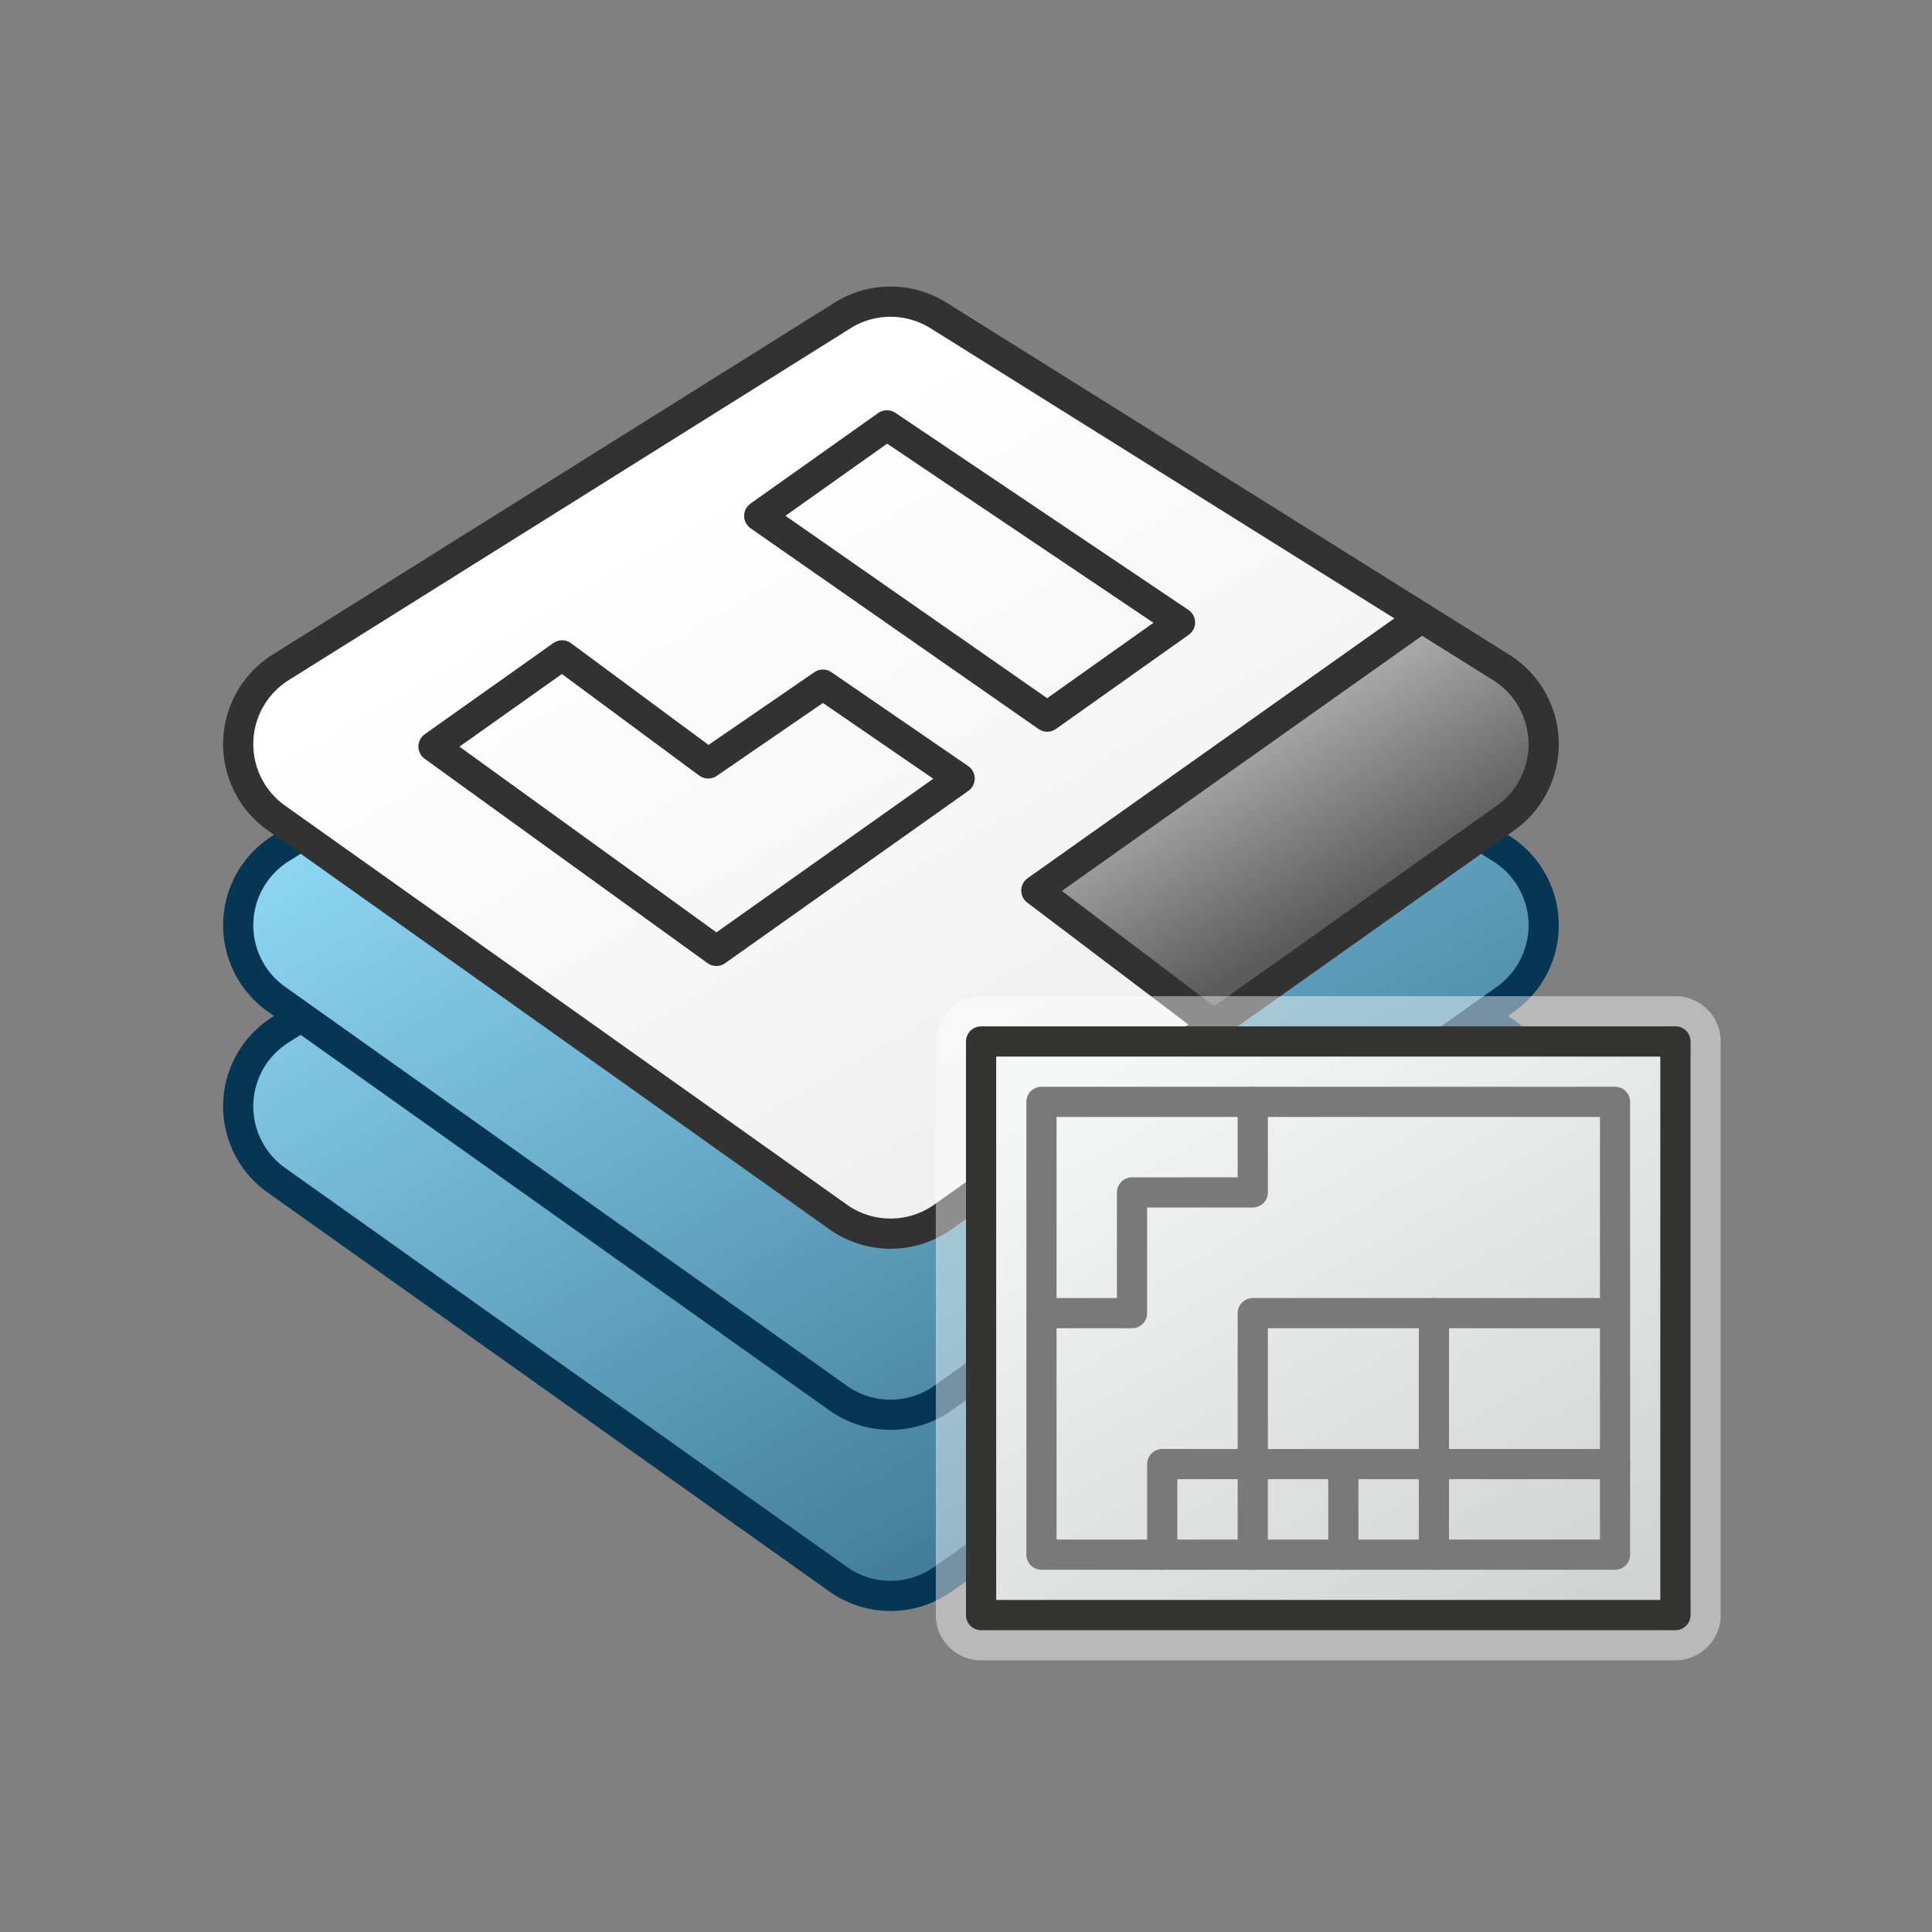 <svg id="Layer_3" data-name="Layer 3" xmlns="http://www.w3.org/2000/svg" xmlns:xlink="http://www.w3.org/1999/xlink" viewBox="0 0 64 64"><rect x="0" y="0" width="64" height="64" fill="#808080" stroke="none"/><defs><linearGradient id="linear-gradient" x1="38.82" y1="52.77" x2="20.78" y2="21.51" gradientUnits="userSpaceOnUse"><stop offset="0" stop-color="#386f8d"/><stop offset="1" stop-color="#8dd7f4"/></linearGradient><linearGradient id="linear-gradient-3" x1="24.39" y1="15.77" x2="35.66" y2="35.29" gradientUnits="userSpaceOnUse"><stop offset="0" stop-color="#fff"/><stop offset="1" stop-color="#f1f0f0"/></linearGradient><linearGradient id="linear-gradient-4" x1="41.39" y1="24.2" x2="44.81" y2="30.12" gradientUnits="userSpaceOnUse"><stop offset="0" stop-color="#ababab"/><stop offset="1" stop-color="#5b5b5b"/></linearGradient><linearGradient id="linear-gradient-5" x1="38.46" y1="34.4" x2="50.08" y2="54.54" gradientUnits="userSpaceOnUse"><stop offset="0" stop-color="#f5f6f6"/><stop offset="0.99" stop-color="#d2d3d3"/></linearGradient></defs><title>I_SDWU</title><path d="M49.87,39.1,31.24,52.31a3,3,0,0,1-3.48,0L9.16,39.1a3,3,0,0,1,.15-5l18.6-11.65a3,3,0,0,1,3.18,0L49.73,34.11A3,3,0,0,1,49.87,39.1Z" stroke="#053755" stroke-linecap="round" stroke-linejoin="round" fill="url(#linear-gradient)"/><path d="M49.87,33.1,31.24,46.31a3,3,0,0,1-3.48,0L9.16,33.1a3,3,0,0,1,.15-5l18.6-11.65a3,3,0,0,1,3.18,0L49.73,28.11A3,3,0,0,1,49.87,33.1Z" stroke="#053755" stroke-linecap="round" stroke-linejoin="round" fill="url(#linear-gradient)"/><path d="M49.87,27.1,31.24,40.31a3,3,0,0,1-3.48,0L9.16,27.1a3,3,0,0,1,.15-5l18.6-11.65a3,3,0,0,1,3.18,0L49.73,22.11A3,3,0,0,1,49.87,27.1Z" fill="url(#linear-gradient-3)"/><path d="M49.73,22.11l-2.54-1.58-12.68,9,5.8,4.38,9.56-6.78A3,3,0,0,0,49.73,22.11Z" fill="url(#linear-gradient-4)"/><polyline points="47.09 20.46 34.33 29.5 40.21 33.95" fill="none" stroke="#323232" stroke-linejoin="round"/><polygon points="25.15 17.09 34.69 23.74 39.09 20.62 29.38 14.09 25.15 17.09" fill="none" stroke="#323232" stroke-linejoin="round"/><polygon points="27.26 22.68 23.46 25.29 18.62 21.71 14.36 24.73 23.73 31.5 31.79 25.79 27.26 22.68" fill="none" stroke="#323232" stroke-linejoin="round"/><path d="M49.87,27.1,31.24,40.31a3,3,0,0,1-3.48,0L9.16,27.1a3,3,0,0,1,.15-5l18.6-11.65a3,3,0,0,1,3.18,0L49.73,22.11A3,3,0,0,1,49.87,27.1Z" fill="none" stroke="#323232" stroke-linecap="round" stroke-linejoin="round"/><g opacity="0.45"><path d="M55,35V53H33V35H55m0-1H33a1,1,0,0,0-1,1V53a1,1,0,0,0,1,1H55a1,1,0,0,0,1-1V35a1,1,0,0,0-1-1Z" fill="#fff"/><path d="M55.5,34a.5.5,0,0,1,.5.5v19a.5.5,0,0,1-.5.5h-23a.5.5,0,0,1-.5-.5v-19a.5.5,0,0,1,.5-.5h23M33,53H55V35H33V53M55.5,33h-23A1.5,1.5,0,0,0,31,34.5v19A1.5,1.5,0,0,0,32.5,55h23A1.5,1.5,0,0,0,57,53.5v-19A1.5,1.5,0,0,0,55.5,33ZM34,36H54V52H34V36Z" fill="#fff"/></g><rect x="32.5" y="34.5" width="23" height="19" stroke="#333332" stroke-linecap="round" stroke-linejoin="round" fill="url(#linear-gradient-5)"/><rect x="34.5" y="36.5" width="19" height="15" fill="none" stroke="#797979" stroke-linecap="round" stroke-linejoin="round"/><polyline points="34.5 43.5 37.5 43.5 37.5 39.5 41.5 39.5 41.5 36.5" fill="none" stroke="#797979" stroke-linecap="round" stroke-linejoin="round"/><polyline points="38.5 51.5 38.5 48.5 53.5 48.5" fill="none" stroke="#797979" stroke-linecap="round" stroke-linejoin="round"/><polyline points="41.5 51.5 41.5 43.5 53.5 43.5" fill="none" stroke="#797979" stroke-linecap="round" stroke-linejoin="round"/><line x1="47.5" y1="43.5" x2="47.5" y2="51.5" fill="none" stroke="#797979" stroke-linecap="round" stroke-linejoin="round"/><line x1="44.5" y1="48.5" x2="44.5" y2="51.5" fill="none" stroke="#797979" stroke-linecap="round" stroke-linejoin="round"/></svg>